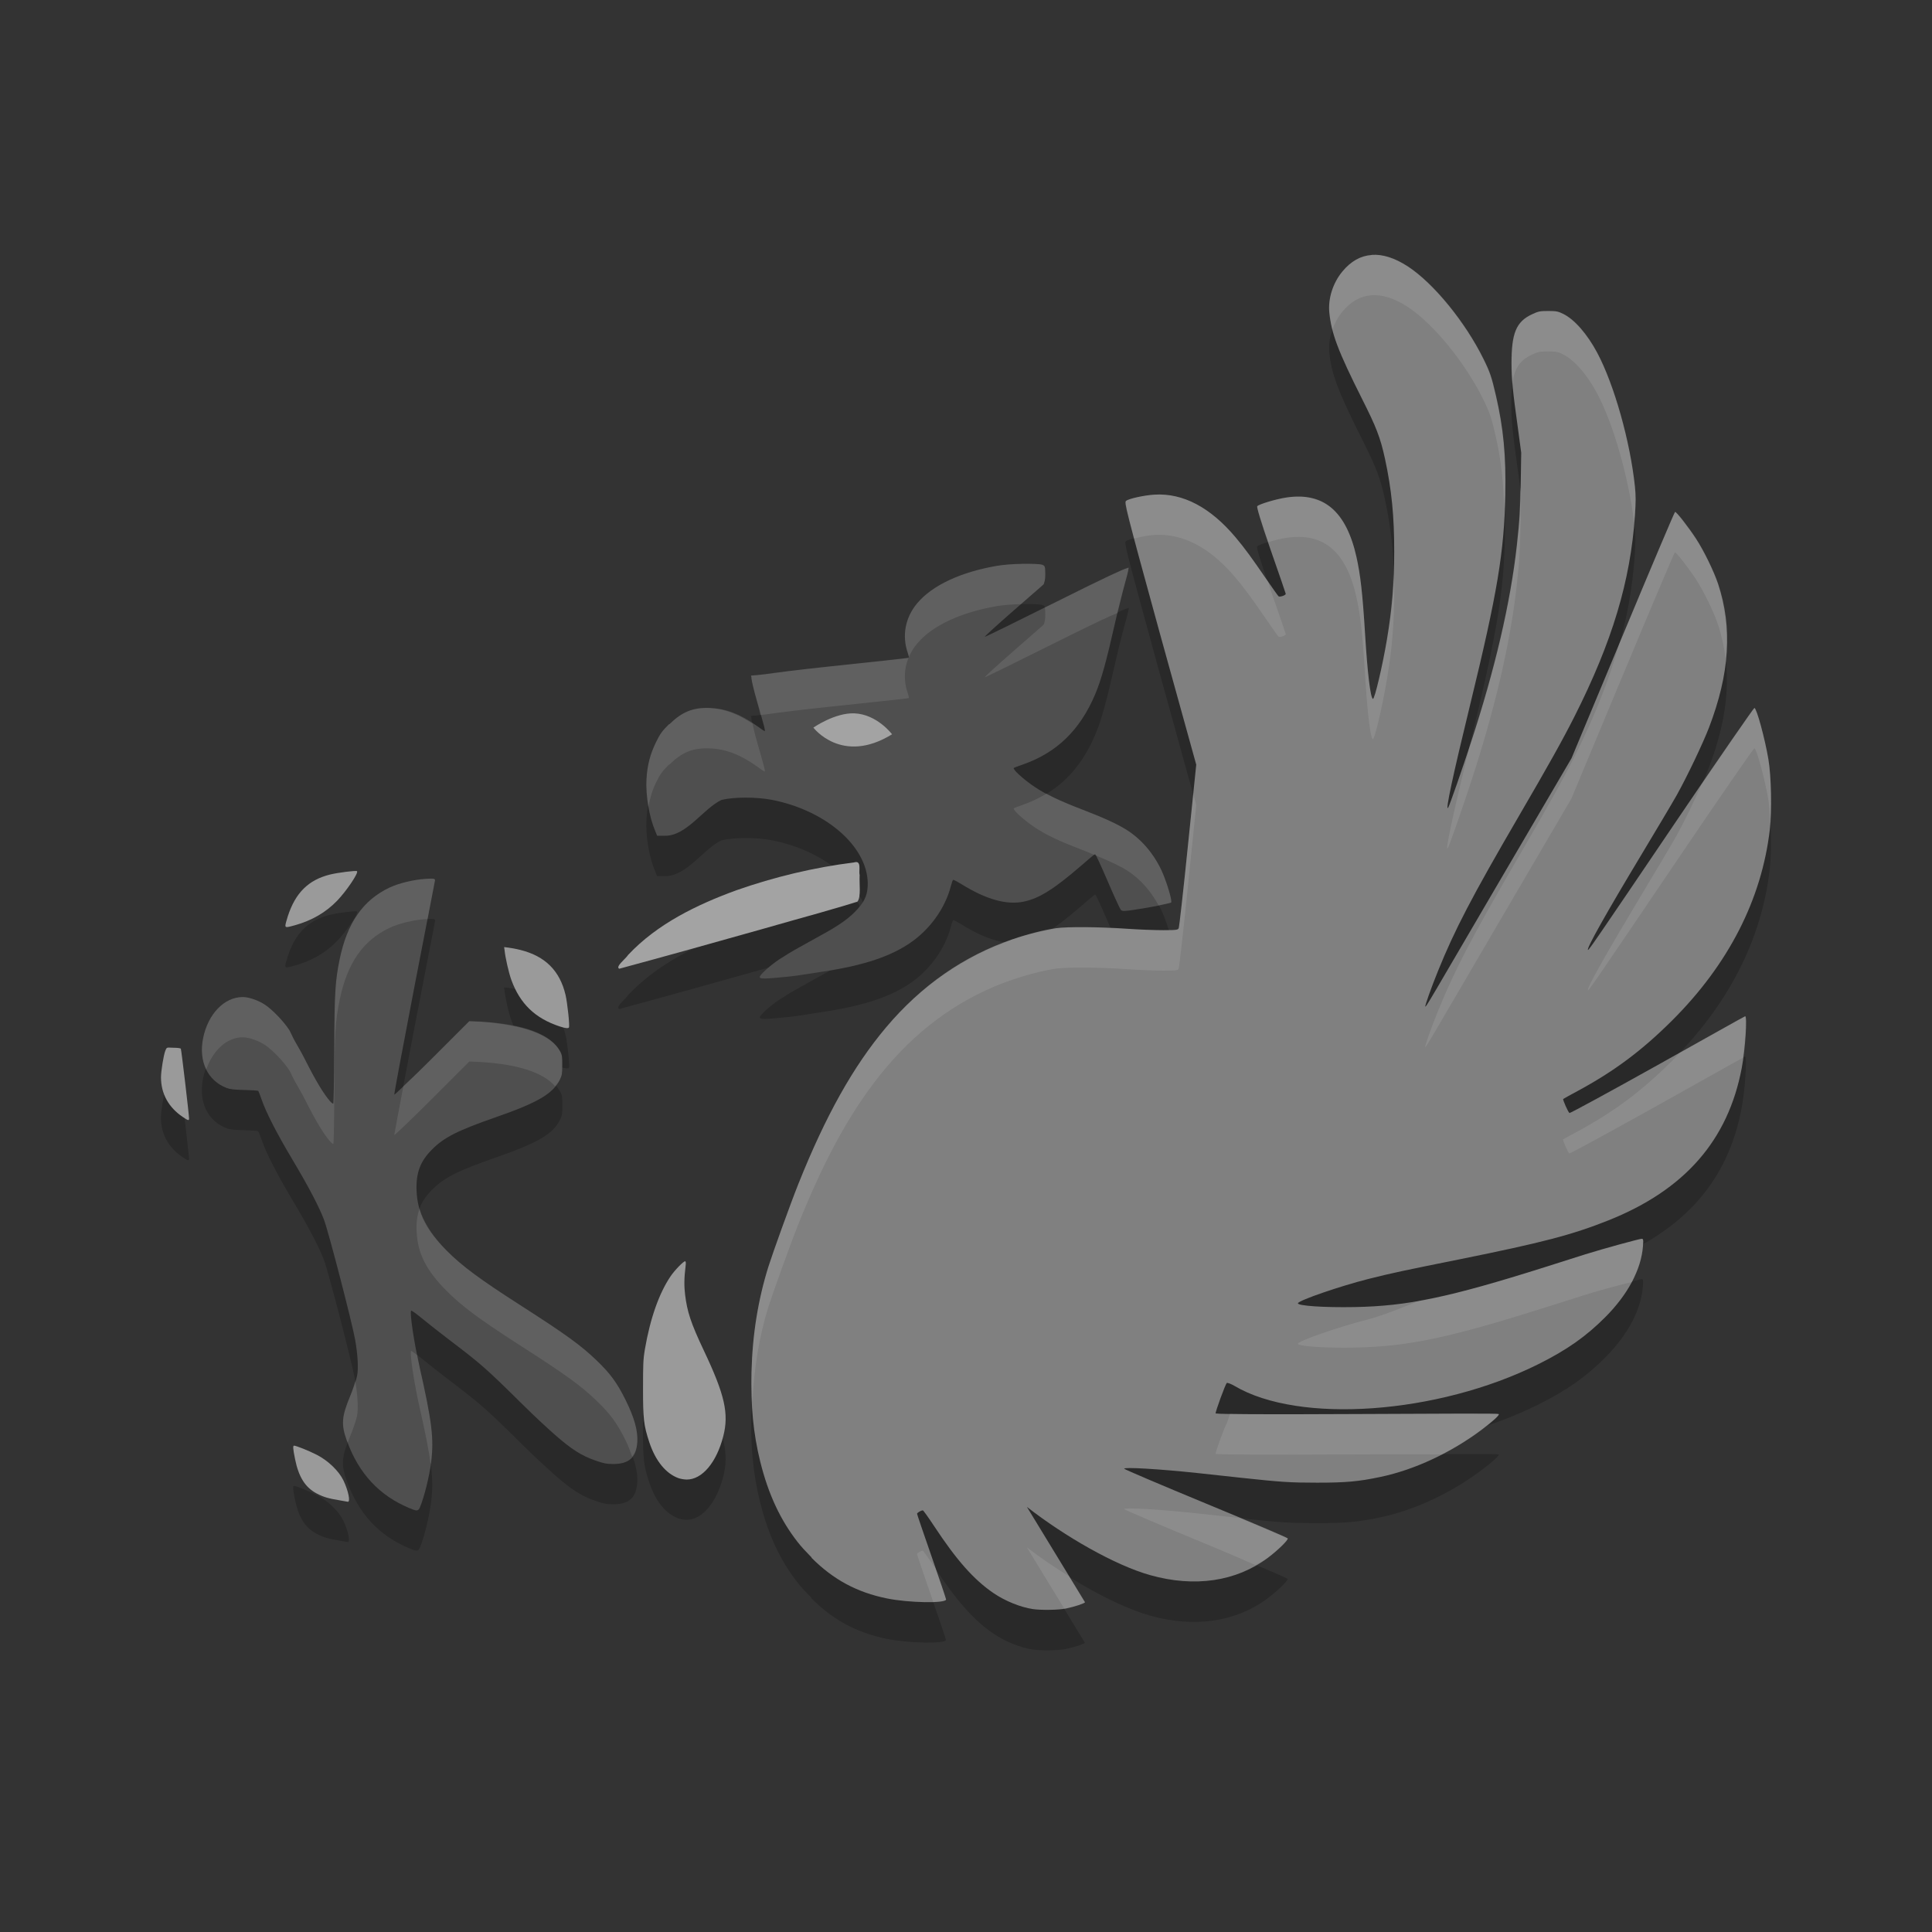 <svg xmlns="http://www.w3.org/2000/svg" width="48" height="48" version="1.1" viewBox="0 0 48 48">
 <rect x="0" y="0" width="48" height="48" fill="#333333" stroke="none"/>
 <path style="opacity:.2" d="m34.072 7.336c-0.27 0.02-0.509 0.153-0.721 0.408-0.239 0.288-0.359 0.678-0.324 1.023 0.052 0.51 0.202 0.93 0.816 2.152 0.338 0.672 0.448 0.94 0.564 1.479 0.164 0.76 0.232 1.428 0.23 2.311-0.001 0.813-0.052 1.404-0.182 2.176-0.114 0.678-0.307 1.492-0.348 1.479-0.062-0.021-0.137-0.652-0.193-1.574-0.066-1.086-0.12-1.521-0.215-1.949-0.252-1.139-0.814-1.619-1.744-1.479-0.261 0.039-0.683 0.166-0.723 0.215-0.017 0.021 0.078 0.353 0.338 1.096 0.204 0.584 0.371 1.071 0.371 1.082 0 0.037-0.148 0.087-0.18 0.061-0.016-0.014-0.163-0.223-0.324-0.457-0.34-0.494-0.513-0.733-0.746-1.01-0.626-0.743-1.304-1.099-2.008-1.059-0.257 0.015-0.643 0.099-0.709 0.156-0.046 0.039-0.034 0.106 0.842 3.295l0.902 3.258-0.205 1.996c-0.111 1.101-0.218 2.027-0.229 2.057-0.019 0.053-0.023 0.061-0.385 0.061-0.204 0-0.617-0.016-0.914-0.037-0.657-0.047-1.477-0.052-1.756-0.012-0.284 0.041-0.697 0.143-1.082 0.275-1.204 0.413-2.258 1.144-3.139 2.189-0.812 0.964-1.499 2.192-2.176 3.885-0.203 0.508-0.641 1.725-0.744 2.055-0.256 0.816-0.399 1.685-0.422 2.623-0.021 0.836 0.043 1.522 0.217 2.223 0.203 0.822 0.506 1.459 0.926 1.996 0.1 0.129 0.208 0.243 0.324 0.361 0.004 0.004 0.008 0.008 0.012 0.012 0.004 0.004 0.008 0.01 0.012 0.014 0.002 0.002-0.002 0.007 0 0.01 0.54 0.541 1.126 0.857 1.875 1.01 0.535 0.109 1.469 0.128 1.469 0.025 0-0.017-0.162-0.501-0.361-1.07-0.199-0.569-0.359-1.044-0.359-1.059-0-0.025 0.098-0.084 0.143-0.084 0.012 0 0.138 0.175 0.277 0.387 0.56 0.851 0.989 1.336 1.479 1.67 0.29 0.198 0.672 0.35 0.975 0.396 0.187 0.029 0.634 0.027 0.818-0.012 0.227-0.048 0.453-0.123 0.48-0.156l-1.443-2.369c0.947 0.737 2.188 1.449 3.066 1.695 1.1 0.309 2.136 0.158 2.922-0.434 0.249-0.187 0.505-0.439 0.492-0.479-0.006-0.018-0.919-0.407-2.031-0.867-1.113-0.46-2.026-0.85-2.031-0.865-0.015-0.045 0.862 0.006 1.814 0.107 0.305 0.033 0.8 0.088 1.105 0.121 0.981 0.105 1.202 0.119 1.877 0.119 0.717-0 1.03-0.03 1.574-0.145 0.848-0.179 1.758-0.606 2.502-1.166 0.303-0.228 0.451-0.368 0.434-0.396-0.01-0.016-1.203-0.012-3.512 0-2.377 0.012-3.46 0.005-3.5-0.012-0.007-0.001-0.02 0.002-0.023 0-0.015-0.025 0.239-0.718 0.277-0.758 0.011-0.011 0.099 0.017 0.191 0.072 1.601 0.951 5.05 0.706 7.551-0.541 0.718-0.358 1.191-0.695 1.66-1.166 0.561-0.563 0.892-1.178 0.938-1.768 0.013-0.174 0.006-0.18-0.037-0.18-0.053 0-0.925 0.238-1.393 0.383-0.172 0.054-0.615 0.195-0.986 0.312-2.426 0.768-3.432 0.975-4.75 1-0.753 0.014-1.428-0.033-1.406-0.098 0.024-0.073 1.047-0.426 1.742-0.602 0.593-0.15 0.906-0.214 2.285-0.492 2.039-0.412 2.778-0.604 3.68-0.963 1.901-0.757 2.979-1.991 3.318-3.787 0.088-0.467 0.141-1.285 0.084-1.285-0.012 0-0.987 0.549-2.176 1.213-1.189 0.664-2.175 1.2-2.189 1.191-0.033-0.02-0.172-0.333-0.156-0.35 0.007-0.007 0.16-0.089 0.35-0.191 0.912-0.491 1.603-1.006 2.355-1.756 1.406-1.401 2.229-3.018 2.43-4.75 0.054-0.466 0.036-1.317-0.037-1.744-0.086-0.506-0.287-1.253-0.348-1.273-0.014-0.004-0.863 1.221-1.875 2.717-2.131 3.15-2.243 3.312-2.26 3.295-0.038-0.038 0.469-0.936 1.322-2.355 0.369-0.615 0.766-1.282 0.877-1.48 0.273-0.489 0.658-1.301 0.805-1.684 0.516-1.343 0.589-2.482 0.229-3.57-0.105-0.316-0.356-0.832-0.553-1.131-0.195-0.297-0.487-0.67-0.518-0.66-0.014 0.004-0.598 1.385-1.299 3.066l-1.273 3.053-1.768 3.018c-1.768 3.022-1.845 3.169-1.863 3.15-0.015-0.015 0.147-0.467 0.312-0.877 0.415-1.026 0.84-1.843 2.008-3.848 0.746-1.28 1.081-1.879 1.383-2.477 0.939-1.861 1.392-3.364 1.504-5.004 0.023-0.333 0.023-0.49 0-0.707-0.118-1.132-0.518-2.543-0.939-3.332-0.245-0.458-0.562-0.823-0.842-0.961-0.127-0.062-0.167-0.074-0.371-0.074-0.21 0-0.249 0.009-0.41 0.084-0.392 0.184-0.504 0.473-0.504 1.215 0 0.398 0.031 0.709 0.156 1.6l0.084 0.625-0.012 0.711c-0.013 0.704-0.023 0.931-0.096 1.588-0.16 1.445-0.554 3.104-1.133 4.867-0.218 0.665-0.54 1.593-0.576 1.648-0.084 0.131 0.123-0.824 0.541-2.537 0.686-2.81 0.851-3.813 0.879-5.23 0.02-0.981-0.046-1.659-0.229-2.453-0.109-0.476-0.152-0.6-0.312-0.926-0.45-0.912-1.236-1.878-1.877-2.297-0.331-0.216-0.632-0.309-0.902-0.289zm-8.67 7.672c-0.233 0.003-0.482 0.025-0.625 0.049-0.902 0.153-1.621 0.485-1.996 0.938-0.293 0.355-0.376 0.798-0.229 1.227 0.019 0.057 0.035 0.112 0.025 0.121-0.009 0.009-0.895 0.103-1.961 0.215-0.87 0.092-1.347 0.158-1.6 0.193-0.034 0.005-0.2 0.021-0.215 0.023-0.01 0.002-0.144 0.011-0.145 0.012-0.002 0.002 0.011 0.039 0.012 0.049 0.001 0.014-0.003 0.021 0 0.023 0.01 0.079 0.048 0.251 0.145 0.59 0.172 0.599 0.206 0.721 0.18 0.721-0.006 0-0.094-0.061-0.191-0.131-0.401-0.288-0.764-0.427-1.154-0.445-0.431-0.02-0.705 0.097-1.012 0.396-0.007 0.006-0.017 0.005-0.023 0.012-0.154 0.154-0.212 0.226-0.312 0.434-0.147 0.302-0.22 0.57-0.24 0.926-0.023 0.416 0.068 0.942 0.217 1.287l0.047 0.119h0.205c0.532 0 0.95-0.68 1.395-0.889 0.31-0.076 0.88-0.076 1.264 0 1.384 0.275 2.419 1.214 2.367 2.152-0.014 0.25-0.102 0.414-0.324 0.637-0.185 0.186-0.427 0.35-0.842 0.576-0.146 0.08-0.388 0.217-0.541 0.301-0.153 0.084-0.37 0.216-0.48 0.289-0.22 0.145-0.492 0.387-0.492 0.445 0 0.05 0.136 0.048 0.721-0.012 0.251-0.026 0.458-0.067 0.674-0.098 1.049-0.15 1.75-0.353 2.297-0.709 0.52-0.339 0.91-0.877 1.057-1.443 0.024-0.092 0.046-0.156 0.061-0.156s0.11 0.05 0.205 0.109c0.618 0.384 1.125 0.522 1.551 0.432 0.38-0.08 0.745-0.308 1.418-0.889 0.178-0.154 0.334-0.289 0.35-0.289 0.015 0 0.155 0.307 0.312 0.674 0.157 0.367 0.304 0.684 0.324 0.709 0.036 0.043 0.067 0.047 0.639-0.049 0.325-0.054 0.6-0.118 0.613-0.131 0.033-0.032-0.092-0.454-0.205-0.723-0.183-0.434-0.5-0.825-0.879-1.07-0.227-0.147-0.568-0.306-1.117-0.516-0.598-0.229-0.908-0.377-1.191-0.566-0.28-0.188-0.55-0.437-0.516-0.469 0.013-0.012 0.109-0.047 0.215-0.084 0.845-0.293 1.425-0.85 1.805-1.744 0.156-0.368 0.282-0.838 0.492-1.768 0.095-0.422 0.219-0.896 0.266-1.057 0.046-0.16 0.079-0.308 0.072-0.326-0.001-0.002-0.029 0.012-0.037 0.014-0.084 0.018-0.564 0.239-1.742 0.828-0.97 0.485-1.78 0.883-1.793 0.879-0.013-0.004 0.297-0.285 0.686-0.625 0.389-0.34 0.74-0.646 0.77-0.674 0.019-0.018 0.017-0.037 0.025-0.061 0.012-0.036 0.023-0.083 0.023-0.191 0-0.2-0.007-0.213-0.072-0.24-0.053-0.022-0.259-0.028-0.492-0.025zm-4.184 7.42c-0.996 0.124-1.979 0.359-2.926 0.691-0.981 0.359-1.961 0.832-2.686 1.604-0.054 0.091-0.327 0.296-0.221 0.346 1.066-0.288 2.564-0.705 3.576-0.992 0.274-0.078 0.481-0.137 0.721-0.205 0.438-0.119 0.875-0.245 1.311-0.373l0.309-0.098c0.097-0.115 0.042-0.457 0.057-0.656-0.03-0.105 0.059-0.382-0.141-0.316zm-12.35 0.217c-0.022-0.022-0.484 0.037-0.672 0.084-0.535 0.134-0.857 0.453-1.047 1.033-0.034 0.104-0.061 0.204-0.061 0.229 0 0.056 0.019 0.058 0.229 0 0.436-0.121 0.781-0.325 1.059-0.613 0.227-0.236 0.536-0.689 0.492-0.732zm1.898 0.189c-0.033-0.005-0.094-0.005-0.203 0.002-0.287 0.018-0.656 0.106-0.889 0.217-0.664 0.315-1.054 0.887-1.238 1.791-0.108 0.529-0.127 0.819-0.133 2.225-0.004 0.733-0.014 1.338-0.023 1.348-0.009 0.009-0.044-0.014-0.084-0.061-0.15-0.174-0.343-0.483-0.613-1.021-0.1-0.198-0.181-0.331-0.266-0.482-0.045-0.081-0.109-0.228-0.133-0.264-0.147-0.223-0.416-0.502-0.6-0.625-0.157-0.105-0.396-0.193-0.555-0.193-0.459 0-0.863 0.42-0.984 1.021-0.117 0.578 0.109 1.059 0.588 1.24 0.078 0.03 0.2 0.042 0.434 0.047 0.178 0.004 0.338 0.015 0.348 0.025 0.009 0.011 0.05 0.109 0.086 0.215 0.106 0.31 0.363 0.821 0.756 1.48 0.415 0.696 0.682 1.202 0.795 1.514 0.122 0.334 0.692 2.537 0.77 2.971 0.067 0.377 0.084 0.722 0.047 0.902-0.016 0.08-0.09 0.306-0.168 0.492-0.215 0.517-0.231 0.711-0.084 1.119 0.293 0.812 0.808 1.361 1.551 1.67 0.188 0.078 0.22 0.083 0.266-0.023 0.101-0.239 0.231-0.757 0.275-1.117 0.073-0.589 0.021-1.008-0.287-2.369-0.143-0.63-0.255-1.395-0.205-1.395 0.012 0 0.106 0.061 0.205 0.143 0.099 0.081 0.427 0.346 0.732 0.578 0.796 0.607 0.896 0.69 1.805 1.588 0.343 0.339 0.591 0.566 0.805 0.756 0.426 0.377 0.679 0.54 1.033 0.662 0.191 0.066 0.27 0.084 0.434 0.084 0.399 0 0.581-0.166 0.602-0.553 0.015-0.273-0.069-0.587-0.289-1.033-0.215-0.437-0.387-0.666-0.721-0.986-0.388-0.373-0.749-0.637-1.912-1.383-0.99-0.635-1.432-0.962-1.816-1.348-0.506-0.508-0.72-0.929-0.744-1.479-0.02-0.452 0.092-0.742 0.385-1.035 0.3-0.301 0.629-0.467 1.598-0.805 1.024-0.356 1.406-0.58 1.576-0.926 0.059-0.12 0.061-0.16 0.061-0.361-0-0.194-0.001-0.244-0.049-0.336-0.223-0.425-0.895-0.682-1.984-0.746l-0.275-0.012-0.926 0.926c-0.509 0.508-0.932 0.91-0.939 0.902-0.008-0.008 0.215-1.195 0.494-2.646 0.279-1.451 0.518-2.657 0.518-2.682 0-0.021-0.006-0.032-0.039-0.037zm1.758 1.697 0.012 0.084c0.015 0.162 0.1 0.547 0.168 0.734 0.216 0.591 0.59 0.953 1.203 1.154 0.146 0.048 0.213 0.051 0.229 0.023 0.023-0.039-0.036-0.602-0.084-0.805-0.141-0.6-0.503-0.963-1.119-1.119-0.12-0.03-0.259-0.056-0.312-0.061zm-8.369 2.502c-0.025 0.01-0.033 0.033-0.049 0.072-0.043 0.105-0.107 0.505-0.107 0.66 0 0.408 0.186 0.747 0.541 0.986 0.137 0.093 0.157 0.094 0.156 0.035-0.001-0.105-0.191-1.708-0.205-1.73-0.008-0.014-0.087-0.023-0.18-0.023-0.084 0-0.131-0.01-0.156 0zm12.865 5.303c-0.042 0-0.257 0.22-0.359 0.371-0.284 0.418-0.506 1.041-0.639 1.805-0.047 0.271-0.046 0.398-0.047 0.986-0.001 0.744 0.016 0.911 0.156 1.334 0.155 0.466 0.411 0.777 0.721 0.891 0.05 0.018 0.139 0.035 0.205 0.035 0.388 0.004 0.748-0.427 0.914-1.082 0.141-0.557 0.036-1.024-0.48-2.115-0.331-0.698-0.419-0.975-0.471-1.396-0.025-0.204-0.024-0.405 0.014-0.709 0.011-0.085 0.004-0.119-0.014-0.119zm-9.715 4.58c-0.032 0-0.031 0.07 0.023 0.338 0.089 0.437 0.247 0.7 0.541 0.854 0.181 0.094 0.296 0.122 0.566 0.168 0.099 0.017 0.193 0.034 0.203 0.035 0.071 0.009 0.015-0.274-0.107-0.529-0.113-0.236-0.383-0.494-0.662-0.637-0.203-0.104-0.516-0.229-0.564-0.229z"/>
 <path style="fill:#4f4f4f" d="m25.403 14.008c-0.233 0.003-0.482 0.024-0.625 0.048-0.902 0.153-1.621 0.485-1.996 0.938-0.293 0.355-0.376 0.798-0.228 1.226 0.019 0.057 0.034 0.111 0.024 0.12-0.009 0.009-0.894 0.104-1.96 0.216-0.87 0.092-1.347 0.157-1.599 0.192-0.034 0.005-0.201 0.021-0.216 0.024-0.01 0.002-0.143 0.011-0.144 0.012-0.002 0.002 0.012 0.038 0.012 0.048 0.001 0.014-0.003 0.022 0 0.024 0.01 0.079 0.047 0.25 0.144 0.589 0.172 0.599 0.207 0.721 0.18 0.721-0.006 0-0.095-0.063-0.192-0.132-0.401-0.288-0.764-0.427-1.154-0.445-0.431-0.02-0.703 0.097-1.01 0.397-0.007 0.006-0.017 0.005-0.024 0.012-0.154 0.154-0.212 0.226-0.313 0.433-0.147 0.302-0.22 0.57-0.24 0.926-0.023 0.416 0.068 0.942 0.216 1.287l0.048 0.12h0.204c0.532 0 0.951-0.681 1.395-0.89 0.31-0.076 0.879-0.076 1.263 0 1.384 0.275 2.421 1.214 2.369 2.152-0.014 0.25-0.103 0.414-0.325 0.637-0.185 0.186-0.427 0.351-0.842 0.577-0.146 0.08-0.389 0.217-0.541 0.301-0.153 0.084-0.37 0.215-0.481 0.289-0.22 0.145-0.493 0.387-0.493 0.445 0 0.05 0.136 0.048 0.721-0.012 0.251-0.026 0.457-0.065 0.673-0.096 1.049-0.15 1.749-0.353 2.297-0.709 0.52-0.339 0.911-0.877 1.058-1.443 0.024-0.092 0.046-0.156 0.06-0.156s0.109 0.049 0.204 0.108c0.618 0.384 1.126 0.523 1.551 0.433 0.38-0.08 0.746-0.309 1.419-0.89 0.178-0.154 0.333-0.289 0.349-0.289 0.015 0 0.156 0.307 0.313 0.673 0.157 0.367 0.304 0.685 0.325 0.709 0.036 0.043 0.065 0.048 0.637-0.048 0.325-0.054 0.6-0.12 0.613-0.132 0.033-0.032-0.091-0.452-0.204-0.721-0.183-0.434-0.499-0.825-0.878-1.07-0.227-0.147-0.569-0.307-1.118-0.517-0.598-0.229-0.907-0.376-1.19-0.565-0.28-0.188-0.551-0.437-0.517-0.469 0.013-0.012 0.11-0.047 0.216-0.084 0.845-0.293 1.424-0.849 1.804-1.744 0.156-0.368 0.283-0.838 0.493-1.768 0.095-0.422 0.218-0.898 0.265-1.058 0.046-0.16 0.079-0.306 0.072-0.325-0.001-0.002-0.028 0.01-0.036 0.012-0.084 0.018-0.565 0.24-1.744 0.83-0.97 0.485-1.779 0.882-1.792 0.878-0.013-0.004 0.297-0.285 0.685-0.625 0.389-0.34 0.74-0.645 0.77-0.673 0.019-0.018 0.016-0.036 0.024-0.06 0.012-0.036 0.024-0.084 0.024-0.192 0-0.2-0.007-0.213-0.072-0.24-0.053-0.022-0.26-0.027-0.493-0.024z"/>
 <path style="fill:#808080" d="m34.073 6.336c-0.27 0.02-0.509 0.153-0.721 0.409-0.239 0.288-0.36 0.678-0.325 1.023 0.052 0.51 0.203 0.931 0.818 2.153 0.338 0.672 0.449 0.941 0.565 1.479 0.164 0.76 0.23 1.426 0.229 2.309-0.001 0.813-0.051 1.404-0.18 2.176-0.114 0.678-0.308 1.492-0.349 1.479-0.062-0.021-0.136-0.653-0.193-1.575-0.066-1.086-0.121-1.521-0.216-1.949-0.252-1.139-0.814-1.62-1.744-1.479-0.261 0.039-0.682 0.167-0.721 0.216-0.017 0.021 0.077 0.352 0.336 1.095 0.204 0.584 0.372 1.071 0.372 1.081 0 0.037-0.148 0.088-0.18 0.061-0.016-0.014-0.164-0.224-0.325-0.458-0.34-0.494-0.512-0.734-0.745-1.01-0.626-0.743-1.304-1.098-2.008-1.057-0.257 0.015-0.644 0.099-0.71 0.156-0.046 0.039-0.035 0.105 0.841 3.294l0.903 3.259-0.205 1.996c-0.111 1.101-0.217 2.027-0.227 2.056-0.019 0.053-0.023 0.06-0.385 0.06-0.204 0-0.616-0.015-0.914-0.036-0.657-0.047-1.477-0.053-1.756-0.013-0.284 0.041-0.696 0.144-1.081 0.276-1.204 0.413-2.259 1.143-3.139 2.189-0.812 0.964-1.5 2.191-2.176 3.884-0.203 0.508-0.641 1.726-0.745 2.056-0.256 0.816-0.398 1.683-0.421 2.621-0.021 0.836 0.043 1.523 0.216 2.224 0.203 0.822 0.507 1.459 0.926 1.996 0.1 0.129 0.209 0.243 0.325 0.361 0.004 0.004 0.007 0.007 0.011 0.011 0.004 0.004 0.009 0.009 0.013 0.013 0.002 0.002-0.002 0.009 0 0.011 0.54 0.541 1.126 0.858 1.875 1.01 0.535 0.109 1.468 0.128 1.468 0.025 0-0.017-0.162-0.501-0.361-1.07-0.199-0.569-0.36-1.044-0.36-1.059-0-0.025 0.099-0.084 0.144-0.084 0.012 0 0.137 0.174 0.276 0.385 0.56 0.851 0.991 1.338 1.48 1.671 0.29 0.198 0.671 0.35 0.974 0.396 0.187 0.029 0.633 0.026 0.818-0.013 0.227-0.048 0.453-0.123 0.481-0.156l-1.444-2.369c0.947 0.737 2.188 1.45 3.066 1.696 1.1 0.309 2.136 0.158 2.923-0.434 0.249-0.187 0.506-0.44 0.492-0.48-0.006-0.018-0.92-0.407-2.033-0.866-1.113-0.46-2.026-0.849-2.031-0.865-0.015-0.045 0.862 0.006 1.815 0.107 0.305 0.033 0.801 0.087 1.106 0.12 0.981 0.105 1.201 0.12 1.876 0.12 0.717-0 1.031-0.029 1.575-0.144 0.848-0.179 1.756-0.606 2.5-1.166 0.303-0.228 0.452-0.367 0.434-0.396-0.01-0.016-1.203-0.012-3.511 0-2.377 0.012-3.459 0.004-3.499-0.013-0.007-0.001-0.02 0.002-0.024 0-0.015-0.025 0.238-0.718 0.276-0.758 0.011-0.011 0.1 0.018 0.193 0.073 1.601 0.951 5.049 0.706 7.55-0.541 0.718-0.358 1.191-0.696 1.66-1.166 0.561-0.563 0.892-1.178 0.938-1.768 0.013-0.174 0.007-0.18-0.036-0.18-0.053 0-0.926 0.238-1.394 0.384-0.172 0.054-0.615 0.195-0.986 0.313-2.426 0.768-3.433 0.974-4.75 0.999-0.753 0.014-1.428-0.031-1.406-0.096 0.024-0.073 1.049-0.425 1.744-0.601 0.593-0.15 0.904-0.214 2.284-0.492 2.039-0.412 2.779-0.604 3.68-0.963 1.901-0.757 2.978-1.991 3.318-3.788 0.088-0.467 0.142-1.286 0.085-1.286-0.012 0-0.988 0.55-2.176 1.214-1.189 0.664-2.175 1.2-2.189 1.191-0.033-0.02-0.172-0.333-0.156-0.349 0.007-0.007 0.159-0.09 0.349-0.193 0.912-0.491 1.604-1.007 2.356-1.756 1.406-1.401 2.228-3.017 2.429-4.749 0.054-0.466 0.037-1.317-0.036-1.744-0.086-0.506-0.286-1.253-0.347-1.274-0.014-0.004-0.864 1.22-1.876 2.716-2.131 3.15-2.243 3.312-2.26 3.295-0.038-0.038 0.469-0.937 1.323-2.356 0.369-0.615 0.766-1.28 0.878-1.479 0.273-0.489 0.658-1.302 0.805-1.684 0.516-1.343 0.589-2.483 0.229-3.571-0.105-0.316-0.356-0.831-0.552-1.13-0.195-0.297-0.487-0.671-0.518-0.661-0.014 0.004-0.598 1.385-1.299 3.066l-1.274 3.054-1.768 3.018c-1.768 3.022-1.846 3.169-1.864 3.15-0.015-0.015 0.147-0.467 0.313-0.878 0.415-1.026 0.84-1.843 2.008-3.848 0.746-1.28 1.081-1.879 1.383-2.476 0.939-1.861 1.392-3.363 1.504-5.003 0.023-0.333 0.023-0.492 0-0.709-0.118-1.132-0.518-2.543-0.939-3.332-0.245-0.458-0.561-0.824-0.841-0.961-0.127-0.062-0.169-0.073-0.372-0.073-0.21 0-0.248 0.008-0.409 0.084-0.392 0.184-0.505 0.473-0.505 1.215 0 0.398 0.031 0.709 0.156 1.599l0.084 0.625-0.011 0.71c-0.013 0.704-0.024 0.931-0.096 1.588-0.16 1.445-0.553 3.105-1.131 4.869-0.218 0.665-0.54 1.592-0.576 1.648-0.084 0.131 0.123-0.824 0.541-2.538 0.686-2.81 0.849-3.813 0.878-5.23 0.02-0.981-0.047-1.658-0.229-2.453-0.109-0.476-0.152-0.601-0.313-0.926-0.45-0.912-1.235-1.877-1.876-2.296-0.331-0.216-0.631-0.308-0.901-0.289z"/>
 <path style="fill:#a3a3a3" d="m21.219 21.427c-0.996 0.124-1.979 0.36-2.926 0.692-0.981 0.359-1.961 0.832-2.686 1.604-0.054 0.091-0.328 0.295-0.222 0.345 1.066-0.288 2.564-0.705 3.576-0.992 0.274-0.078 0.482-0.137 0.721-0.205 0.438-0.119 0.874-0.246 1.31-0.374l0.31-0.096c0.097-0.115 0.042-0.458 0.056-0.657-0.03-0.105 0.06-0.382-0.14-0.317z"/>
 <path style="fill:#9a9a9a" d="m8.87 21.644c-0.022-0.022-0.485 0.037-0.673 0.084-0.535 0.134-0.857 0.454-1.046 1.034-0.034 0.104-0.06 0.204-0.06 0.228 0 0.056 0.019 0.058 0.228 0 0.436-0.121 0.78-0.325 1.058-0.613 0.227-0.236 0.536-0.69 0.493-0.733z"/>
 <path style="fill:#4f4f4f" d="m10.565 21.836c-0.287 0.018-0.657 0.106-0.89 0.216-0.664 0.315-1.054 0.888-1.239 1.792-0.108 0.529-0.126 0.819-0.132 2.225-0.004 0.733-0.015 1.337-0.024 1.347-0.009 0.009-0.044-0.014-0.084-0.06-0.15-0.174-0.343-0.484-0.613-1.022-0.1-0.198-0.18-0.33-0.265-0.481-0.045-0.081-0.109-0.229-0.132-0.265-0.147-0.223-0.417-0.502-0.601-0.625-0.157-0.105-0.394-0.192-0.553-0.192-0.459 0-0.864 0.421-0.986 1.022-0.117 0.578 0.111 1.057 0.589 1.239 0.078 0.03 0.2 0.043 0.433 0.048 0.178 0.004 0.339 0.013 0.349 0.024 0.009 0.011 0.048 0.11 0.084 0.216 0.106 0.31 0.365 0.82 0.758 1.479 0.415 0.696 0.68 1.204 0.794 1.515 0.122 0.334 0.692 2.537 0.77 2.97 0.067 0.377 0.085 0.721 0.048 0.902-0.016 0.08-0.091 0.307-0.168 0.493-0.215 0.517-0.232 0.71-0.084 1.118 0.293 0.812 0.809 1.363 1.551 1.671 0.188 0.078 0.219 0.083 0.265-0.024 0.101-0.239 0.232-0.758 0.277-1.118 0.073-0.589 0.019-1.008-0.289-2.369-0.143-0.63-0.254-1.395-0.204-1.395 0.012 0 0.105 0.063 0.204 0.144 0.099 0.081 0.428 0.345 0.733 0.577 0.796 0.607 0.895 0.689 1.804 1.587 0.343 0.339 0.592 0.568 0.806 0.758 0.426 0.377 0.68 0.539 1.034 0.661 0.191 0.066 0.27 0.084 0.433 0.084 0.399 0 0.58-0.166 0.601-0.553 0.015-0.273-0.069-0.588-0.289-1.034-0.215-0.437-0.388-0.666-0.721-0.986-0.388-0.373-0.749-0.637-1.912-1.383-0.99-0.635-1.432-0.961-1.816-1.347-0.506-0.508-0.721-0.93-0.746-1.479-0.02-0.452 0.092-0.741 0.385-1.034 0.3-0.301 0.63-0.468 1.599-0.806 1.024-0.356 1.405-0.58 1.575-0.926 0.059-0.12 0.06-0.159 0.06-0.361-0-0.194 0-0.245-0.048-0.337-0.223-0.425-0.894-0.681-1.984-0.746l-0.277-0.012-0.926 0.926c-0.509 0.508-0.93 0.909-0.938 0.902-0.008-0.008 0.214-1.194 0.493-2.645 0.279-1.451 0.517-2.657 0.517-2.681 0-0.041-0.022-0.05-0.24-0.036z"/>
 <path style="fill:#9a9a9a" d="m12.525 23.531 0.012 0.084c0.015 0.162 0.1 0.546 0.168 0.733 0.216 0.591 0.59 0.953 1.202 1.154 0.146 0.048 0.213 0.052 0.228 0.024 0.023-0.039-0.037-0.603-0.084-0.806-0.141-0.6-0.502-0.962-1.118-1.118-0.12-0.03-0.26-0.055-0.313-0.06l-0.096-0.012z"/>
 <path style="fill:#9a9a9a" d="m4.156 26.032c-0.025 0.01-0.032 0.033-0.048 0.072-0.043 0.105-0.108 0.506-0.108 0.661 0 0.408 0.186 0.746 0.541 0.986 0.137 0.093 0.157 0.095 0.156 0.036-0.001-0.105-0.191-1.71-0.204-1.732-0.008-0.014-0.088-0.024-0.18-0.024-0.084 0-0.131-0.01-0.156 0z"/>
 <path style="fill:#9a9a9a" d="m17.022 31.335c-0.042 0-0.258 0.221-0.361 0.373-0.284 0.418-0.505 1.04-0.637 1.804-0.047 0.271-0.047 0.398-0.048 0.986-0.001 0.744 0.016 0.912 0.156 1.335 0.155 0.466 0.412 0.776 0.721 0.89 0.05 0.018 0.138 0.035 0.204 0.036 0.388 0.004 0.748-0.427 0.914-1.082 0.141-0.557 0.036-1.025-0.481-2.116-0.331-0.698-0.417-0.974-0.469-1.395-0.025-0.204-0.026-0.406 0.012-0.709 0.011-0.085 0.006-0.12-0.012-0.12z"/>
 <path style="fill:#9a9a9a" d="m7.307 35.916c-0.032 0-0.031 0.069 0.024 0.337 0.089 0.437 0.247 0.7 0.541 0.854 0.181 0.094 0.294 0.122 0.565 0.168 0.099 0.017 0.194 0.035 0.204 0.036 0.071 0.009 0.014-0.274-0.108-0.529-0.113-0.236-0.383-0.495-0.661-0.637-0.203-0.104-0.517-0.228-0.565-0.228z"/>
 <path style="fill:#a3a3a3" d="m20.208 18.077s0.535-0.373 1.019-0.354c0.564 0.023 0.936 0.52 0.936 0.52-1.248 0.77-1.955-0.166-1.955-0.166z"/>
 <path style="opacity:.1;fill:#ffffff" d="m34.072 6.336c-0.27 0.02-0.509 0.153-0.721 0.408-0.239 0.288-0.359 0.678-0.324 1.023 0.014 0.14 0.04 0.276 0.076 0.42 0 0.001-0 0.003 0 0.004 0.056-0.161 0.138-0.315 0.248-0.447 0.212-0.255 0.451-0.389 0.721-0.408 0.27-0.02 0.572 0.073 0.902 0.289 0.641 0.419 1.427 1.385 1.877 2.297 0.16 0.325 0.203 0.45 0.312 0.926 0.138 0.601 0.191 1.172 0.209 1.82 0.005-0.123 0.017-0.24 0.02-0.367 0.02-0.981-0.046-1.659-0.229-2.453-0.109-0.476-0.152-0.6-0.312-0.926-0.45-0.912-1.236-1.878-1.877-2.297-0.331-0.216-0.632-0.309-0.902-0.289zm4.391 1.395c-0.21-2e-7 -0.249 0.009-0.41 0.084-0.392 0.184-0.504 0.473-0.504 1.215 0 0.165 0.01 0.327 0.025 0.51 0.051-0.392 0.188-0.588 0.479-0.725 0.161-0.075 0.2-0.084 0.41-0.084 0.204 0 0.244 0.012 0.371 0.074 0.28 0.137 0.597 0.503 0.842 0.961 0.406 0.759 0.786 2.091 0.92 3.199 0.004-0.054 0.016-0.106 0.02-0.16 0.023-0.333 0.023-0.49 0-0.707-0.118-1.132-0.518-2.543-0.939-3.332-0.245-0.458-0.562-0.823-0.842-0.961-0.127-0.062-0.167-0.074-0.371-0.074zm-0.693 4.373c-0.012 0.573-0.022 0.85-0.088 1.449-0.16 1.445-0.554 3.104-1.133 4.867-0.01 0.032-0.017 0.046-0.027 0.078-0.003 0.013-0.005 0.02-0.008 0.033-0.418 1.713-0.625 2.668-0.541 2.537 0.036-0.056 0.358-0.983 0.576-1.648 0.579-1.764 0.973-3.423 1.133-4.867 0.073-0.657 0.082-0.884 0.096-1.588l0.012-0.711-0.02-0.15zm-9.084 0.186c-0.257 0.015-0.643 0.099-0.709 0.156-0.027 0.023 0.029 0.28 0.201 0.934 0.153-0.041 0.342-0.08 0.508-0.09 0.704-0.041 1.382 0.315 2.008 1.059 0.233 0.276 0.406 0.516 0.746 1.01 0.161 0.234 0.308 0.443 0.324 0.457 0.032 0.026 0.18-0.024 0.18-0.061-0-0.011-0.167-0.498-0.371-1.082-0.053-0.152-0.03-0.106-0.07-0.225-0.029-0.043-0.031-0.044-0.062-0.09-0.34-0.494-0.513-0.733-0.746-1.01-0.626-0.743-1.304-1.099-2.008-1.059zm3.604 0.049c-0.105-0.002-0.216 0.006-0.332 0.023-0.261 0.039-0.683 0.166-0.723 0.215-0.014 0.017 0.113 0.409 0.275 0.891 0.144-0.043 0.315-0.086 0.447-0.105 0.93-0.141 1.492 0.34 1.744 1.479 0.095 0.428 0.149 0.863 0.215 1.949 0.056 0.922 0.131 1.553 0.193 1.574 0.041 0.014 0.234-0.801 0.348-1.479 0.129-0.772 0.18-1.363 0.182-2.176 0-0.169-0.016-0.306-0.021-0.461-0.01 0.26-0.023 0.534-0.049 0.781-0.025 0.275-0.061 0.555-0.111 0.855-0.114 0.678-0.307 1.492-0.348 1.479-0.062-0.021-0.137-0.652-0.193-1.574-0.066-1.086-0.12-1.521-0.215-1.949-0.059-0.268-0.138-0.492-0.232-0.688-0.075-0.155-0.161-0.287-0.258-0.396-0.026-0.029-0.052-0.058-0.08-0.084-0.029-0.028-0.059-0.056-0.09-0.08-0.041-0.032-0.085-0.058-0.129-0.084-0.03-0.017-0.059-0.036-0.09-0.051-0.025-0.012-0.054-0.019-0.08-0.029-0.138-0.052-0.287-0.087-0.453-0.09zm9.322 0.385c-0.014 0.004-0.598 1.385-1.299 3.066l-0.08 0.191-0.002 0.002c-0.247 0.889-0.603 1.803-1.119 2.826-0.301 0.597-0.637 1.196-1.383 2.477-1.167 2.004-1.593 2.822-2.008 3.848-0.166 0.41-0.327 0.862-0.312 0.877 0.018 0.018 0.096-0.128 1.863-3.15l1.768-3.018 1.273-3.053c0.701-1.682 1.285-3.062 1.299-3.066 0.03-0.01 0.323 0.363 0.518 0.66 0.196 0.299 0.448 0.815 0.553 1.131 0.093 0.279 0.154 0.563 0.189 0.852 0.031-0.324 0.032-0.639 0.002-0.947-0.007-0.071-0.021-0.139-0.031-0.209-0.037-0.234-0.084-0.467-0.16-0.695-0.105-0.316-0.356-0.832-0.553-1.131-0.195-0.297-0.487-0.67-0.518-0.66zm-16.209 1.285c-0.233 0.003-0.482 0.025-0.625 0.049-0.902 0.153-1.621 0.485-1.996 0.938-0.293 0.355-0.376 0.798-0.229 1.227 0.019 0.057 0.035 0.112 0.025 0.121-0.009 0.009-0.895 0.103-1.961 0.215-0.87 0.092-1.347 0.158-1.6 0.193-0.034 0.005-0.2 0.021-0.215 0.023-0.01 0.002-0.144 0.011-0.145 0.012-0.002 0.002 0.011 0.039 0.012 0.049 0.001 0.014-0.003 0.021 0 0.023 0.01 0.079 0.048 0.251 0.145 0.59 0.075 0.263 0.049 0.207 0.078 0.316 0.053-0.005 0.105-0.011 0.125-0.014 0.253-0.035 0.73-0.102 1.6-0.193 1.066-0.112 1.951-0.205 1.961-0.215s-0.006-0.064-0.025-0.121c-0.148-0.429-0.065-0.872 0.229-1.227 0.375-0.453 1.094-0.784 1.996-0.938 0.135-0.023 0.367-0.042 0.588-0.047 0.249-0.217 0.533-0.464 0.555-0.484 0.019-0.018 0.017-0.037 0.025-0.061 0.012-0.036 0.023-0.083 0.023-0.191 0-0.2-0.007-0.213-0.072-0.24-0.053-0.022-0.259-0.028-0.492-0.025h-0.002zm2.635 0.096c-0.001-0.002-0.029 0.012-0.037 0.014-0.084 0.018-0.564 0.239-1.742 0.828-0.162 0.081-0.15 0.072-0.301 0.146 0.009 0.032 0.012 0.084 0.012 0.182 0 0.109-0.011 0.156-0.023 0.191-0.008 0.024-0.006 0.042-0.025 0.061-0.03 0.028-0.381 0.334-0.77 0.674-0.389 0.34-0.698 0.621-0.686 0.625 0.013 0.004 0.823-0.394 1.793-0.879 1.019-0.509 1.336-0.651 1.506-0.717 0.078-0.322 0.166-0.678 0.201-0.799 0.046-0.16 0.079-0.308 0.072-0.326zm-10.389 3.488c-0.431-0.02-0.705 0.097-1.012 0.396-0.007 0.006-0.017 0.005-0.023 0.012-0.154 0.154-0.212 0.226-0.312 0.434-0.147 0.302-0.22 0.57-0.24 0.926-0.012 0.211 0.009 0.45 0.049 0.68 0.038-0.208 0.093-0.404 0.191-0.605 0.101-0.207 0.159-0.28 0.312-0.434 0.007-0.007 0.017-0.005 0.023-0.012 0.307-0.3 0.581-0.417 1.012-0.396 0.39 0.018 0.753 0.158 1.154 0.445 0.097 0.07 0.186 0.131 0.191 0.131 0.027 0-0.008-0.121-0.18-0.721-0.077-0.268-0.097-0.371-0.115-0.467-0.18-0.119-0.354-0.212-0.527-0.277-0.173-0.065-0.346-0.103-0.523-0.111zm25.936 0c-0.01-0.003-0.715 1.029-1.312 1.902-0.183 0.411-0.42 0.909-0.623 1.273-0.111 0.199-0.508 0.866-0.877 1.48-0.853 1.42-1.361 2.317-1.322 2.355 0.017 0.017 0.129-0.145 2.26-3.295 1.012-1.496 1.861-2.721 1.875-2.717 0.061 0.02 0.261 0.768 0.348 1.273 0.024 0.139 0.031 0.357 0.043 0.559 0.017-0.237 0.022-0.527 0.016-0.805-0.009-0.283-0.027-0.566-0.059-0.754-0.086-0.506-0.287-1.253-0.348-1.273zm-17.586 2.125c-0.182 0.111-0.38 0.206-0.596 0.281-0.106 0.037-0.202 0.072-0.215 0.084-0.034 0.032 0.235 0.281 0.516 0.469 0.283 0.19 0.593 0.338 1.191 0.566 0.118 0.045 0.193 0.08 0.293 0.121 0.002-0.001 0.019-0.016 0.02-0.016 0.001 0 0.013 0.028 0.014 0.029 0.346 0.143 0.618 0.269 0.791 0.381 0.316 0.204 0.584 0.512 0.771 0.859 0.115-0.025 0.306-0.06 0.312-0.066 0.033-0.032-0.092-0.454-0.205-0.723-0.183-0.434-0.5-0.825-0.879-1.07-0.227-0.147-0.568-0.306-1.117-0.516-0.413-0.158-0.672-0.279-0.896-0.4zm3.648 0.01l-0.131 1.268c-0.111 1.101-0.218 2.027-0.229 2.057-0.015 0.042-0.07 0.053-0.252 0.057h-0.002c-0.047 0.001-0.057 0.004-0.131 0.004-0.204 0-0.617-0.016-0.914-0.037-0.127-0.009-0.26-0.01-0.395-0.016-0.005-0-0.007 0-0.012 0h-0.002c-0.208-0.009-0.418-0.022-0.611-0.023-0.322-0.002-0.597 0.007-0.736 0.027-0.035 0.005-0.094 0.026-0.133 0.033l-0.002 0.002c-0.274 0.049-0.61 0.125-0.947 0.24-0.056 0.019-0.107 0.048-0.162 0.068h-0.002c-0.014 0.005-0.027 0.012-0.041 0.018-0.267 0.101-0.527 0.216-0.779 0.35-0.001 0.001-0.003 0.001-0.004 0.002-0.011 0.006-0.02 0.014-0.031 0.02-0.252 0.136-0.498 0.285-0.734 0.453-0.002 0.002-0.005 0.002-0.008 0.004l-0.002 0.002c-0.243 0.172-0.475 0.362-0.699 0.568-0.235 0.217-0.461 0.451-0.676 0.705-0.812 0.964-1.499 2.192-2.176 3.885-0.203 0.508-0.641 1.725-0.744 2.055-0.256 0.816-0.399 1.685-0.422 2.623-0.007 0.27 0.012 0.506 0.023 0.75 0.041-0.84 0.166-1.632 0.398-2.373 0.104-0.33 0.541-1.547 0.744-2.055 0.677-1.693 1.364-2.921 2.176-3.885 0.88-1.046 1.935-1.777 3.139-2.189 0.386-0.132 0.798-0.234 1.082-0.275 0.279-0.04 1.099-0.035 1.756 0.012 0.297 0.021 0.71 0.037 0.914 0.037 0.362 0 0.366-0.007 0.385-0.061 0.011-0.03 0.118-0.956 0.229-2.057l0.205-1.996-0.074-0.271zm-18.879 2.107c-0.033-0.005-0.094-0.005-0.203 0.002-0.287 0.018-0.656 0.106-0.889 0.217-0.664 0.315-1.054 0.887-1.238 1.791-0.108 0.529-0.127 0.819-0.133 2.225-0.004 0.733-0.014 1.338-0.023 1.348-0.009 0.009-0.044-0.014-0.084-0.061-0.15-0.174-0.343-0.483-0.613-1.021-0.1-0.198-0.181-0.331-0.266-0.482-0.045-0.081-0.109-0.228-0.133-0.264-0.147-0.223-0.416-0.502-0.6-0.625-0.157-0.105-0.396-0.193-0.555-0.193-0.459 0-0.863 0.42-0.984 1.021-0.03 0.146-0.037 0.287-0.023 0.418 0.013 0.131 0.047 0.251 0.1 0.359 0.167-0.474 0.511-0.799 0.908-0.799 0.159 0 0.398 0.088 0.555 0.193 0.184 0.123 0.453 0.402 0.6 0.625 0.024 0.036 0.087 0.182 0.133 0.264 0.084 0.151 0.166 0.284 0.266 0.482 0.271 0.538 0.463 0.848 0.613 1.021 0.04 0.046 0.074 0.07 0.084 0.061 0.01-0.009 0.02-0.614 0.023-1.348 0.006-1.406 0.025-1.696 0.133-2.225 0.184-0.904 0.574-1.476 1.238-1.791 0.233-0.111 0.602-0.199 0.889-0.217 0.03-0.002 0.033 0.001 0.057 0 0.053-0.271 0.186-0.956 0.186-0.965 0-0.021-0.006-0.032-0.039-0.037zm32.588 3.418c-0.009 0-0.855 0.476-1.631 0.91-0.062 0.066-0.121 0.133-0.186 0.197-0.752 0.749-1.444 1.265-2.355 1.756-0.19 0.102-0.343 0.185-0.35 0.191-0.016 0.016 0.123 0.329 0.156 0.35 0.014 0.009 1.001-0.528 2.189-1.191 1.159-0.647 2.063-1.157 2.121-1.184 0.03-0.218 0.052-0.453 0.064-0.646 0.008-0.194 0.014-0.383-0.01-0.383zm-31.695 0.119l-0.926 0.926c-0.386 0.385-0.569 0.553-0.713 0.684v0.002c-0.077 0.415-0.23 1.213-0.227 1.217 0.008 0.008 0.431-0.394 0.939-0.902l0.926-0.926 0.275 0.012c0.952 0.056 1.564 0.268 1.857 0.602 0.042-0.052 0.087-0.101 0.115-0.158 0.053-0.108 0.058-0.165 0.059-0.316 0-0.018 0.002-0.023 0.002-0.045-0-0.194-0.001-0.244-0.049-0.336-0.158-0.301-0.551-0.511-1.146-0.635-0.247-0.051-0.518-0.093-0.838-0.111l-0.275-0.012zm-1.238 4.658c-0.058 0.162-0.082 0.343-0.072 0.562 0.024 0.549 0.238 0.97 0.744 1.479 0.384 0.386 0.826 0.712 1.816 1.348 1.163 0.746 1.524 1.01 1.912 1.383 0.334 0.32 0.506 0.55 0.721 0.986 0.076 0.155 0.117 0.277 0.162 0.404 0.035-0.043 0.064-0.093 0.086-0.152 0.021-0.064 0.036-0.134 0.041-0.219 0.015-0.273-0.069-0.587-0.289-1.033-0.108-0.218-0.205-0.385-0.316-0.537-0.112-0.152-0.237-0.289-0.404-0.449-0.388-0.373-0.749-0.637-1.912-1.383-0.99-0.635-1.432-0.962-1.816-1.348-0.161-0.162-0.283-0.316-0.389-0.467-0.026-0.038-0.051-0.079-0.074-0.117-0.091-0.15-0.165-0.301-0.209-0.457zm30.359 0.754c-0.053 0-0.925 0.238-1.393 0.383-0.172 0.054-0.615 0.195-0.986 0.312-1.423 0.45-2.343 0.695-3.139 0.836-0.444 0.184-0.961 0.385-1.275 0.465-0.695 0.176-1.718 0.528-1.742 0.602-0.022 0.065 0.653 0.112 1.406 0.098 1.318-0.025 2.324-0.232 4.75-1 0.371-0.118 0.814-0.259 0.986-0.312 0.389-0.121 0.914-0.26 1.158-0.318 0.005-0.01 0.007-0.02 0.012-0.029 0.021-0.041 0.034-0.082 0.053-0.123 0.043-0.095 0.09-0.192 0.119-0.287 0.046-0.149 0.076-0.298 0.088-0.445 0.003-0.033-0.001-0.037 0-0.059 0.008-0.039 0.007-0.07 0-0.098-0.006-0.02-0.017-0.023-0.037-0.023zm-30.564 2.779c-0.05 0 0.063 0.765 0.205 1.395 0.148 0.655 0.233 1.077 0.277 1.42 0.002-0.016 0.008-0.036 0.01-0.051 0.073-0.589 0.021-1.008-0.287-2.369-0.022-0.098-0.035-0.188-0.055-0.289-0.067-0.05-0.142-0.105-0.15-0.105zm-1.391 0.75c-0.032 0.106-0.067 0.227-0.125 0.365-0.215 0.517-0.231 0.711-0.084 1.119 0.006 0.017 0.015 0.03 0.021 0.047 0.021-0.055 0.036-0.102 0.062-0.166 0.078-0.186 0.152-0.413 0.168-0.492 0.036-0.176 0.02-0.508-0.043-0.873zm21.734 0.812l-0.082 0.24c-0.038 0.04-0.293 0.733-0.277 0.758 0.004 0.002 0.017-0.001 0.023 0 0.04 0.016 1.123 0.024 3.5 0.012 1.379-0.007 1.529-0.001 2.098 0 0.001-0.001 0.003-0.001 0.004-0.002 0.003-0.002 0.006-0.004 0.01-0.006 0.16-0.082 0.317-0.171 0.471-0.264 0.17-0.106 0.339-0.214 0.496-0.332 0.303-0.228 0.451-0.368 0.434-0.396-0.01-0.016-1.203-0.012-3.512 0-2.149 0.011-2.945 0.003-3.164-0.01zm-2.086 2.367c-0.336-0.02-0.552-0.021-0.545 0.002 0.005 0.016 0.919 0.405 2.031 0.865 0.672 0.278 0.856 0.363 1.227 0.523 0.104-0.06 0.216-0.105 0.312-0.178 0.249-0.187 0.505-0.439 0.492-0.479-0.004-0.011-0.707-0.304-1.193-0.51-0.307-0.033-0.764-0.084-1.055-0.115-0.476-0.051-0.933-0.09-1.27-0.109zm-2.963 0.951l0.932 1.527c0.008-0.001 0.024-0 0.031-0.002 0.227-0.048 0.453-0.123 0.48-0.156l-0.396-0.65c-0.365-0.228-0.724-0.468-1.047-0.719zm-2.586 0.084c-0.044 0-0.143 0.059-0.143 0.084 0 0.014 0.161 0.489 0.359 1.059 0.024 0.069 0.02 0.065 0.043 0.131 0.004-0 0.009-0.002 0.014-0.002 0.071-0.003 0.131-0.009 0.182-0.016 0.063-0.011 0.123-0.023 0.123-0.043 0-0.012-0.138-0.417-0.26-0.771l-0.002-0.002c-0.014-0.02-0.025-0.031-0.039-0.053-0.139-0.211-0.265-0.387-0.277-0.387z"/>
</svg>
